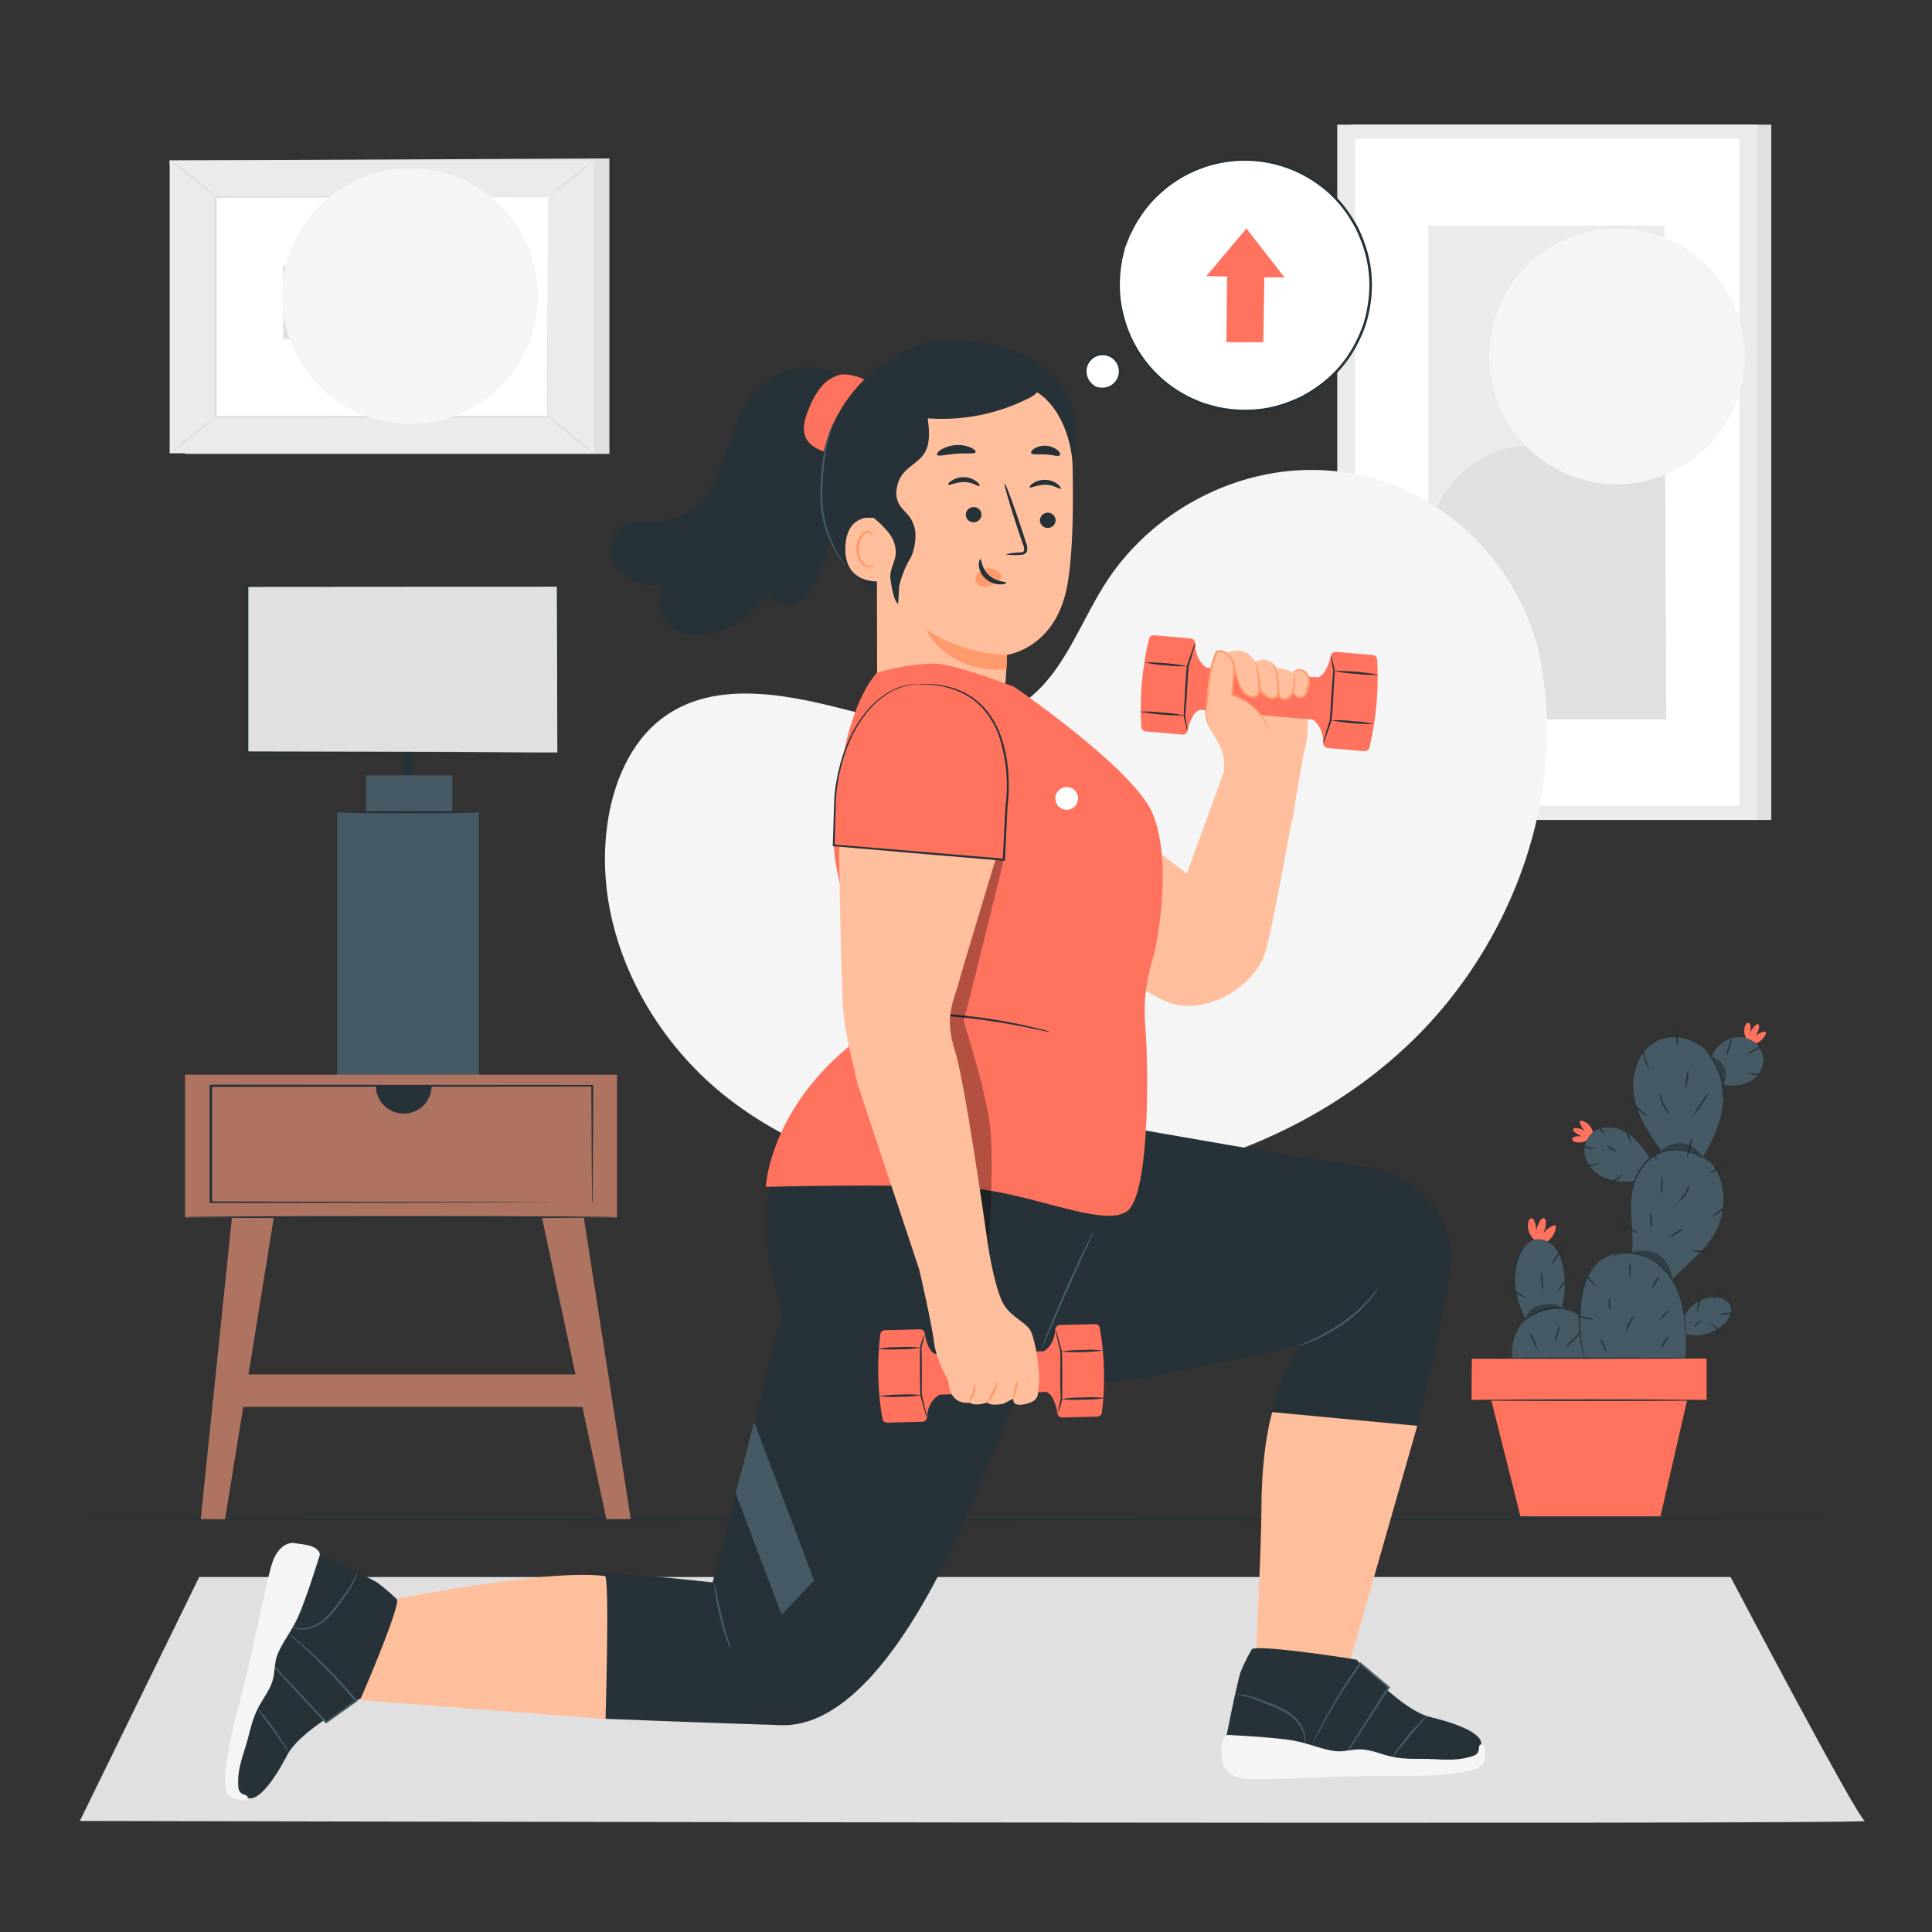 <svg xmlns="http://www.w3.org/2000/svg" viewBox="0 0 500 500"><rect x="0" y="0" width="500" height="500" fill="#333333" stroke="none"/><g id="background-complete"><path d="M20.66,471.26l30.89-63.12H447.88s32.63,62.07,34.73,63.12S20.66,471.26,20.66,471.26Z" style="fill:#e0e0e0"></path><polygon points="157.71 41 157.71 117.47 47.87 117.47 43.91 41.53 157.71 41" style="fill:#e0e0e0"></polygon><rect x="60.94" y="24.5" width="75.78" height="109.84" transform="translate(19.41 178.25) rotate(-90)" style="fill:#ebebeb"></rect><rect x="55.81" y="50.95" width="86.05" height="56.95" style="fill:#fff"></rect><path d="M141.85,51h-.42l-1.23,0-4.72,0-17.73.06-61.94.13.25-.25c0,17.4,0,36.68,0,56.94h0l-.27-.28,86,.06-.21.22c0-17.33.08-31.54.11-41.44,0-4.94,0-8.81.05-11.46,0-1.31,0-2.31,0-3s0-1,0-1,0,.33,0,1,0,1.68,0,3c0,2.63,0,6.48,0,11.41,0,9.92.07,24.18.12,41.57v.21h-.22l-86,.06h-.28v-.27h0c0-20.26,0-39.54,0-56.94V50.7h.25l62.1.12,17.68.07,4.67,0h1.2Z" style="fill:#e0e0e0"></path><path d="M43.91,41.32a9.2,9.2,0,0,1,1.89,1.22c1.12.81,2.65,2,4.3,3.29s3.11,2.57,4.13,3.51A8.75,8.75,0,0,1,55.81,51c-.11.11-2.75-2.07-6-4.7A59.08,59.08,0,0,1,43.91,41.32Z" style="fill:#e0e0e0"></path><path d="M153.75,41.53A53.94,53.94,0,0,1,148,46.45a55.53,55.53,0,0,1-6.12,4.5A53.94,53.94,0,0,1,147.63,46,53,53,0,0,1,153.75,41.53Z" style="fill:#e0e0e0"></path><path d="M153.66,117.32q-6.12-5-12.25-9.92" style="fill:#fff"></path><path d="M141.41,107.4a55.8,55.8,0,0,1,6.3,4.75,57.8,57.8,0,0,1,5.95,5.17,57.35,57.35,0,0,1-6.29-4.75A60,60,0,0,1,141.41,107.4Z" style="fill:#e0e0e0"></path><path d="M43.91,117.31a52.16,52.16,0,0,1,5.72-4.87,52.11,52.11,0,0,1,6-4.44A50.31,50.31,0,0,1,50,112.87,52.67,52.67,0,0,1,43.91,117.31Z" style="fill:#e0e0e0"></path><rect x="90.81" y="51.15" width="19.07" height="54.14" transform="translate(22.12 178.57) rotate(-90)" style="fill:#e0e0e0"></rect><rect x="349.7" y="32.26" width="108.71" height="179.95" style="fill:#e0e0e0"></rect><rect x="346.08" y="32.26" width="108.71" height="179.95" style="fill:#ebebeb"></rect><rect x="350.71" y="35.91" width="99.45" height="172.65" style="fill:#fff"></rect><rect x="369.65" y="58.35" width="61.16" height="127.78" style="fill:#ebebeb"></rect><path d="M369.65,140.91c-.14-11.94,10.59-23.59,22.41-25.25,5.64-.8,11.62.32,16.89-1.84,9.4-3.86,12.39-16.35,21.85-20l.43,92.36H369.65Z" style="fill:#e0e0e0"></path></g><g id="background-simple"><path d="M397.63,166.21l-.88-2.57c-7.4-21.69-25.86-37.85-48.31-41.32a57.85,57.85,0,0,0-8.73-.7c-21.08-.13-41.94,11.24-53.49,29.14-6.8,10.53-10.89,23.46-21,30.78-13.15,9.52-31.13,6-46.77,2s-33.63-7.48-46.75,2.11c-8.21,6-12.62,16.13-14.29,26.22-4.41,26.71,8.8,54.37,29.61,71.25s48.14,24,74.88,24.47c37.47.66,76-11.69,103.21-37.85S406.75,202.93,397.63,166.21Z" style="fill:#f5f5f5"></path><circle cx="418.48" cy="92.23" r="33.09" transform="translate(-4.04 163.7) rotate(-22.03)" style="fill:#f5f5f5"></circle><circle cx="106.11" cy="76.64" r="33.09" style="fill:#f5f5f5"></circle></g><g id="Floor"><path d="M475.34,393.19c0,.15-101.79.26-227.33.26s-227.35-.11-227.35-.26,101.77-.26,227.35-.26S475.34,393.05,475.34,393.19Z" style="fill:#263238"></path></g><g id="Plant"><path d="M397.14,316.16a5.68,5.68,0,0,1,.4,2.48,8.45,8.45,0,0,1,1.12-2.81c.21-.32.53-.66.9-.57s.48.56.5.94a6.23,6.23,0,0,1-.69,3,6.64,6.64,0,0,1,2.56-2,.6.6,0,0,1,.55-.05c.19.12.2.4.16.62a5.17,5.17,0,0,1-3.13,4l-.54.08a4.81,4.81,0,0,1-3.46-5.53c.09-.45.34-1,.8-1S397,315.78,397.14,316.16Z" style="fill:#FF725E"></path><path d="M409.27,340.38a15.78,15.78,0,0,0-5.14-2.07,21.07,21.07,0,0,0,.14-11.36,11,11,0,0,0-1.91-4.09,5.56,5.56,0,0,0-3.86-2.15,5.41,5.41,0,0,0-4.29,2l-1.9,4.39a17.83,17.83,0,0,0-.23,1.93,23.2,23.2,0,0,0,2.77,12.27,12.86,12.86,0,0,0-3.47,10.29h22.53C414.3,347.4,412.71,342.86,409.27,340.38Z" style="fill:#455a64"></path><path d="M393.85,342.68s0-.09.17-.24a5.6,5.6,0,0,1,.55-.65,10.33,10.33,0,0,1,2.5-1.91,11.72,11.72,0,0,1,4.45-1.42,11.19,11.19,0,0,1,5.64.79,11.42,11.42,0,0,1,4.46,3.56,11.67,11.67,0,0,1,2,4.21,10.11,10.11,0,0,1,.33,3.12,6.31,6.31,0,0,1-.09.86,1.19,1.19,0,0,1-.06.29,13.52,13.52,0,0,0-.41-4.21,12,12,0,0,0-2-4.08,11.11,11.11,0,0,0-4.33-3.44,11.23,11.23,0,0,0-5.48-.79,11.85,11.85,0,0,0-4.36,1.32A13.56,13.56,0,0,0,393.85,342.68Z" style="fill:#263238"></path><path d="M392,330.62a6.18,6.18,0,0,1,0-1.49,13.44,13.44,0,0,1,.61-3.56,7.38,7.38,0,0,1,1.93-3.07,3.13,3.13,0,0,1,1.27-.8c0,.05-.48.32-1.1,1a8,8,0,0,0-1.77,3,16.11,16.11,0,0,0-.69,3.47A6.55,6.55,0,0,1,392,330.62Z" style="fill:#263238"></path><path d="M405,348.71a20.08,20.08,0,0,1,2.1-2.15,18.29,18.29,0,0,1,2.18-2.08,10.17,10.17,0,0,1-1.94,2.32A9.78,9.78,0,0,1,405,348.71Z" style="fill:#263238"></path><path d="M402.48,347.4a14.59,14.59,0,0,1,1.06-4.39,7.68,7.68,0,0,1-.36,2.23A8,8,0,0,1,402.48,347.4Z" style="fill:#263238"></path><path d="M395.79,344.89a5.87,5.87,0,0,1,1.28,2,5.77,5.77,0,0,1,.69,2.31,16.32,16.32,0,0,1-1-2.17A14.86,14.86,0,0,1,395.79,344.89Z" style="fill:#263238"></path><path d="M403,334.37a22.76,22.76,0,0,1,3.32-4.39,10.57,10.57,0,0,1-1.52,2.3A11,11,0,0,1,403,334.37Z" style="fill:#263238"></path><path d="M401.43,327.33a16.51,16.51,0,0,1,1.73-2.82,16.79,16.79,0,0,1,2-2.63,15.34,15.34,0,0,1-1.72,2.82A15.81,15.81,0,0,1,401.43,327.33Z" style="fill:#263238"></path><path d="M398.9,329.18a9.05,9.05,0,0,1,.32,2.38,9,9,0,0,1,0,2.41,8.39,8.39,0,0,1-.33-2.39A8.17,8.17,0,0,1,398.9,329.18Z" style="fill:#263238"></path><path d="M388.78,332.38A15,15,0,0,1,392,334a14.82,14.82,0,0,1,2.92,2.1,26.86,26.86,0,0,1-3.1-1.8A24.87,24.87,0,0,1,388.78,332.38Z" style="fill:#263238"></path><g style="opacity:0.3"><path d="M396.88,338.45a8,8,0,0,1,3.66-.9,4.55,4.55,0,0,1,3.67,1v.05a13.65,13.65,0,0,0-9.26,2.88A3.7,3.7,0,0,1,396.88,338.45Z"></path></g><path d="M407.59,294.2a4.56,4.56,0,0,1,2-.07,6.48,6.48,0,0,1-2.09-1.15c-.23-.19-.47-.47-.36-.75s.48-.33.78-.3a4.77,4.77,0,0,1,2.29.82,5.36,5.36,0,0,1-1.31-2.18.52.52,0,0,1,0-.44c.11-.14.33-.12.5-.07a4,4,0,0,1,2.82,2.83v.43a3.79,3.79,0,0,1-1.89,2,3.85,3.85,0,0,1-2.75.19c-.34-.11-.73-.36-.69-.72S407.28,294.29,407.59,294.2Z" style="fill:#FF725E"></path><path d="M453,265.41a4.72,4.72,0,0,1-.09,2,6.49,6.49,0,0,1,1.31-2c.21-.21.51-.43.78-.3s.29.51.24.8a4.8,4.8,0,0,1-1,2.22,5.3,5.3,0,0,1,2.28-1.12.48.48,0,0,1,.44.06c.13.12.09.33,0,.5a4.12,4.12,0,0,1-3.06,2.58l-.43,0a3.78,3.78,0,0,1-1.78-4.81c.14-.33.41-.69.77-.63S453,265.1,453,265.41Z" style="fill:#FF725E"></path><path d="M421.4,324.32c.33,0,.64.05,1,.08.59-6.44-1.37-13,.6-19.12l-.26.33a14.56,14.56,0,0,1-7.06-.63,8.83,8.83,0,0,1-5.11-4.73,6.38,6.38,0,0,1,1.09-6.69c2.22-2.33,6.15-2.21,8.94-.6s4.59,4.14,6.37,6.7a11.74,11.74,0,0,1,3.07-1.77c-3.1-4.27-6.11-8.76-7.09-13.93-1.07-5.65,1-12.34,6.29-14.7,4.46-2,10.06-.19,13.21,3.56.25.29.46.61.68.92l-.11-.3a8.19,8.19,0,0,1,4.25-4.48,6.9,6.9,0,0,1,6.09.3,6,6,0,0,1,3,5.23,6.69,6.69,0,0,1-3.88,5.57,10.48,10.48,0,0,1-6.68.62,20.45,20.45,0,0,1,0,6,34.66,34.66,0,0,1-5.08,12.56,12,12,0,0,1,1.83,1.51c4,4.24,4.31,11.05,2.18,16.51s-7.86,9.49-11.85,13.78h0a26.19,26.19,0,0,1,3.06,9.61,8.75,8.75,0,0,1,7.71-4.95c1.74,0,3.69.79,4.23,2.44.47,1.46-.32,3-1.36,4.17a11,11,0,0,1-10.2,3l0-1.06a45.78,45.78,0,0,1-.18,7.34h-25.7S403.45,323.65,421.4,324.32Z" style="fill:#455a64"></path><rect x="380.85" y="351.57" width="60.82" height="10.78" transform="translate(822.52 713.92) rotate(180)" style="fill:#FF725E"></rect><polygon points="437.13 360.21 429.73 392.43 393.49 392.43 385.39 360.21 437.13 360.21" style="fill:#FF725E"></polygon><path d="M380.88,362.37c0,.11,13.72.21,30.64.21s30.64-.1,30.64-.21-13.71-.22-30.64-.22S380.88,362.25,380.88,362.37Z" style="fill:#263238"></path><path d="M416.63,325.38a1.42,1.42,0,0,1,.35-.2,8.35,8.35,0,0,1,1.07-.46,10.4,10.4,0,0,1,4.23-.49,13,13,0,0,1,6,2.09,15.93,15.93,0,0,1,5.12,5.79,23.68,23.68,0,0,1,2.45,7.34,38.82,38.82,0,0,1,.41,6.31c0,1.8-.06,3.25-.1,4.25,0,.48,0,.86-.05,1.16a1.6,1.6,0,0,1,0,.4,2.12,2.12,0,0,1,0-.4c0-.3,0-.69,0-1.16,0-1.05,0-2.49,0-4.25a41.23,41.23,0,0,0-.48-6.26,23.77,23.77,0,0,0-2.44-7.23,15.92,15.92,0,0,0-5-5.69,13,13,0,0,0-5.8-2.11,10.65,10.65,0,0,0-4.17.38C417.13,325.14,416.64,325.42,416.63,325.38Z" style="fill:#263238"></path><path d="M422.06,311.73a1.4,1.4,0,0,1,0-.3c0-.2,0-.5,0-.88a14.42,14.42,0,0,1,.39-3.22,14.8,14.8,0,0,1,1.78-4.47,12.46,12.46,0,0,1,1.72-2.27,10.25,10.25,0,0,1,5.28-3,12.78,12.78,0,0,1,2.86-.21,14.37,14.37,0,0,1,4.68,1.11,15.6,15.6,0,0,1,2.84,1.56,8.42,8.42,0,0,1,.71.52l.23.2a7.54,7.54,0,0,1-1-.61,18.16,18.16,0,0,0-2.86-1.44,14.26,14.26,0,0,0-4.61-1,12,12,0,0,0-2.77.22,10,10,0,0,0-2.77,1.08,9.62,9.62,0,0,0-2.33,1.84,11.65,11.65,0,0,0-1.7,2.21,15.34,15.34,0,0,0-1.82,4.36,15.65,15.65,0,0,0-.48,3.16C422.08,311.31,422.09,311.73,422.06,311.73Z" style="fill:#263238"></path><path d="M446,284.53a11.55,11.55,0,0,1-.22-2.06c-.05-.64-.12-1.39-.26-2.22a10.89,10.89,0,0,0-.72-2.61,27,27,0,0,0-2.35-4.37c-.71-1.06-1.24-1.65-1.2-1.68s.17.11.42.37a11.33,11.33,0,0,1,1,1.17,22.37,22.37,0,0,1,2.46,4.38,10.72,10.72,0,0,1,.73,2.69,20.55,20.55,0,0,1,.18,2.26A13.64,13.64,0,0,1,446,284.53Z" style="fill:#263238"></path><path d="M442.64,342.33a14.26,14.26,0,0,1,3.28,2.85,13.65,13.65,0,0,1-3.28-2.85Z" style="fill:#263238"></path><path d="M444.8,340.19a13.94,13.94,0,0,1,4.39-.43,7.6,7.6,0,0,1-2.18.38A7.47,7.47,0,0,1,444.8,340.19Z" style="fill:#263238"></path><path d="M443.16,336.39a12.53,12.53,0,0,1,1.22-1.69,13.3,13.3,0,0,1,1.23-1.68,6.5,6.5,0,0,1-2.45,3.37Z" style="fill:#263238"></path><path d="M440.28,334.65a9.15,9.15,0,0,1-.4,2.49,9,9,0,0,1-.73,2.42,9.59,9.59,0,0,1,.4-2.49A9.47,9.47,0,0,1,440.28,334.65Z" style="fill:#263238"></path><path d="M438.36,343.34c-.07-.07.34-.54.91-1s1.07-.87,1.13-.8-.34.54-.91,1.05S438.42,343.41,438.36,343.34Z" style="fill:#263238"></path><path d="M429.42,341.66c-.07-.07.42-.69,1.1-1.4a5,5,0,0,1,1.35-1.16c.07.07-.42.69-1.1,1.4A4.78,4.78,0,0,1,429.42,341.66Z" style="fill:#263238"></path><path d="M427.48,333.41a5.33,5.33,0,0,1,.82-1.68,5.27,5.27,0,0,1,1.12-1.49,5.23,5.23,0,0,1-.82,1.67A5.41,5.41,0,0,1,427.48,333.41Z" style="fill:#263238"></path><path d="M421.79,326.69a7.08,7.08,0,0,1,.2,2.14,7.36,7.36,0,0,1-.14,2.15,13.63,13.63,0,0,1-.06-4.29Z" style="fill:#263238"></path><path d="M409.85,329a16,16,0,0,1,1.69,2,14.55,14.55,0,0,1,1.63,2,7.49,7.49,0,0,1-1.89-1.83A7.28,7.28,0,0,1,409.85,329Z" style="fill:#263238"></path><path d="M408.31,340.69a7.1,7.1,0,0,1,2.13.24,7,7,0,0,1,2.07.57,6.55,6.55,0,0,1-2.13-.23A6.81,6.81,0,0,1,408.31,340.69Z" style="fill:#263238"></path><path d="M420.7,344.78a9.36,9.36,0,0,1,2.23-4.4,16.14,16.14,0,0,1-1.1,2.21A16.63,16.63,0,0,1,420.7,344.78Z" style="fill:#263238"></path><path d="M416.57,339.15a4.61,4.61,0,0,1-.21-1.73,4.36,4.36,0,0,1,.14-1.74,4.87,4.87,0,0,1,.21,1.73A4.36,4.36,0,0,1,416.57,339.15Z" style="fill:#263238"></path><path d="M429.9,349.07a4,4,0,0,1,.73-1.81,3.89,3.89,0,0,1,1.29-1.47,10.44,10.44,0,0,1-1,1.65A10,10,0,0,1,429.9,349.07Z" style="fill:#263238"></path><path d="M415.76,349.89a5.28,5.28,0,0,1-.92-1.67,5.15,5.15,0,0,1-.61-1.81,5.67,5.67,0,0,1,.92,1.67A5.41,5.41,0,0,1,415.76,349.89Z" style="fill:#263238"></path><path d="M437.74,323.74a8,8,0,0,1,2.36-.1,8.79,8.79,0,0,1,2.35.25,7.84,7.84,0,0,1-2.36.09A8.57,8.57,0,0,1,437.74,323.74Z" style="fill:#263238"></path><path d="M442.87,315a12.41,12.41,0,0,1,2.26-1.81,13.05,13.05,0,0,1,2.46-1.54,12.26,12.26,0,0,1-2.26,1.82A12,12,0,0,1,442.87,315Z" style="fill:#263238"></path><path d="M442.34,303.69a14.92,14.92,0,0,1,1.84-1.22,13.53,13.53,0,0,1,1.84-1.22,4.83,4.83,0,0,1-1.65,1.5A5,5,0,0,1,442.34,303.69Z" style="fill:#263238"></path><path d="M436.59,299.7a12.19,12.19,0,0,1,.5-2.75,11.84,11.84,0,0,1,.83-2.66,11.55,11.55,0,0,1-.5,2.75A10.57,10.57,0,0,1,436.59,299.7Z" style="fill:#263238"></path><path d="M427,296.86a11.76,11.76,0,0,1,1.94,3.48,6.31,6.31,0,0,1-1.12-1.66A6.13,6.13,0,0,1,427,296.86Z" style="fill:#263238"></path><path d="M418.72,315.88c.06-.08,1.16.76,2.6,1.65S424,319,424,319.12a9,9,0,0,1-2.81-1.3A8.67,8.67,0,0,1,418.72,315.88Z" style="fill:#263238"></path><path d="M432.13,320.16a6.2,6.2,0,0,1,1.65-1.22,5.91,5.91,0,0,1,1.83-.92,6.3,6.3,0,0,1-1.65,1.21A6.38,6.38,0,0,1,432.13,320.16Z" style="fill:#263238"></path><path d="M434.38,311.06c-.07-.07.8-.93,1.6-2.17s1.25-2.37,1.35-2.34a5.84,5.84,0,0,1-1.06,2.53A5.7,5.7,0,0,1,434.38,311.06Z" style="fill:#263238"></path><path d="M430,309a6.9,6.9,0,0,1-.07-2.21,7.26,7.26,0,0,1,.27-2.19,14.33,14.33,0,0,1-.2,4.4Z" style="fill:#263238"></path><path d="M427.54,318a8.1,8.1,0,0,1-.43-2.23,8,8,0,0,1-.09-2.27,7.31,7.31,0,0,1,.43,2.23A7.18,7.18,0,0,1,427.54,318Z" style="fill:#263238"></path><path d="M420.74,290.91a2486.54,2486.54,0,0,0,1.44,5,6.65,6.65,0,0,1-1.05-2.42A6.76,6.76,0,0,1,420.74,290.91Z" style="fill:#263238"></path><path d="M416,306.7a17,17,0,0,1,2-1.44,17.58,17.58,0,0,1,2-1.43,6.08,6.08,0,0,1-1.77,1.7A6,6,0,0,1,416,306.7Z" style="fill:#263238"></path><path d="M409.44,301.86a101.35,101.35,0,0,1,4.8-.92,9.91,9.91,0,0,1-4.8.92Z" style="fill:#263238"></path><path d="M415.78,296.44a3.45,3.45,0,0,1,1.36.67c.71.45,1.24.89,1.19,1s-.66-.22-1.37-.67S415.72,296.52,415.78,296.44Z" style="fill:#263238"></path><path d="M412.61,290.59a4.19,4.19,0,0,1,1.56,1.29,4.13,4.13,0,0,1,1.06,1.72,11.84,11.84,0,0,1-1.32-1.5A11.06,11.06,0,0,1,412.61,290.59Z" style="fill:#263238"></path><path d="M408.3,296.16a12.53,12.53,0,0,1,2.22.55,12,12,0,0,1,2.19.64,5.75,5.75,0,0,1-2.28-.3A5.67,5.67,0,0,1,408.3,296.16Z" style="fill:#263238"></path><path d="M438.16,288.66a31.63,31.63,0,0,1,1.94-3,31.21,31.21,0,0,1,2-2.94,12.89,12.89,0,0,1-1.7,3.13A12.73,12.73,0,0,1,438.16,288.66Z" style="fill:#263238"></path><path d="M436.24,281.84a9.43,9.43,0,0,1,.16-2.55,10.28,10.28,0,0,1,.5-2.51,9.43,9.43,0,0,1-.16,2.55A9.75,9.75,0,0,1,436.24,281.84Z" style="fill:#263238"></path><path d="M429.61,282.9c.1,0,.37,1.29,1,2.8s1.41,2.61,1.33,2.67a6.89,6.89,0,0,1-1.64-2.54A6.69,6.69,0,0,1,429.61,282.9Z" style="fill:#263238"></path><path d="M421.81,284.55c.08-.06,1.05,1.08,2.39,2.34s2.54,2.16,2.48,2.24a10.07,10.07,0,0,1-2.71-2A10,10,0,0,1,421.81,284.55Z" style="fill:#263238"></path><path d="M424.83,270.4c.1,0,.4,1.42.93,3.14s1.09,3.09,1,3.13a14.72,14.72,0,0,1-1.93-6.27Z" style="fill:#263238"></path><path d="M433.81,265.74a9.66,9.66,0,0,1,.32,2.52,8.93,8.93,0,0,1,0,2.54,9.57,9.57,0,0,1-.32-2.52A9,9,0,0,1,433.81,265.74Z" style="fill:#263238"></path><path d="M452.33,277.71a11,11,0,0,1,1.93.14,11.38,11.38,0,0,1,1.93.17,4,4,0,0,1-2,.17A4,4,0,0,1,452.33,277.71Z" style="fill:#263238"></path><path d="M451.79,273a13.41,13.41,0,0,1,2.65-1.6,14,14,0,0,1,2.81-1.3,14,14,0,0,1-2.65,1.6A14.66,14.66,0,0,1,451.79,273Z" style="fill:#263238"></path><path d="M446.78,273.2a8.82,8.82,0,0,1,.56-2.37,8.94,8.94,0,0,1,.9-2.28,9.12,9.12,0,0,1-.57,2.38A8.75,8.75,0,0,1,446.78,273.2Z" style="fill:#263238"></path><g style="opacity:0.3"><path d="M432.75,331.07a8,8,0,0,0-3.43-6.29c-2-1.36-5.67-1.5-7.1-.48a11,11,0,0,1,6.23,2.15,17.37,17.37,0,0,1,4.3,4.62"></path></g><g style="opacity:0.3"><path d="M440.68,299.7a7,7,0,0,0-4.9-3.81c-2.08-.38-5,.77-5.8,2.08a9.53,9.53,0,0,1,5.69-.45,15.13,15.13,0,0,1,5,2.18"></path></g><g style="opacity:0.3"><path d="M445.92,281.05a5.52,5.52,0,0,0,.34-4.74,4.66,4.66,0,0,0-3.39-2.72,14.41,14.41,0,0,1,3,7.55"></path></g><path d="M413.47,326.85s-.27.25-.69.75a14,14,0,0,0-1.56,2.28,24.91,24.91,0,0,0-2.23,8.8,40.07,40.07,0,0,0,.46,9.14c.18,1.16.35,2.09.47,2.74a5.73,5.73,0,0,1,.16,1,4.77,4.77,0,0,1-.3-1c-.17-.64-.38-1.57-.6-2.73a36.26,36.26,0,0,1-.56-9.21,23.42,23.42,0,0,1,2.37-8.9,11.92,11.92,0,0,1,1.68-2.25A3,3,0,0,1,413.47,326.85Z" style="fill:#263238"></path><path d="M441.67,351.57l-.18,0-.55,0-2.08,0-7.68.05-25.31.05-25-.05.12-.12c0,3.32,0,6,0,7.9,0,.91,0,1.63,0,2.15,0,.23,0,.41,0,.56s0,.19,0,.19a1.49,1.49,0,0,1,0-.19l0-.56c0-.52,0-1.24,0-2.15,0-1.89-.05-4.58-.08-7.9v-.12h.12l25-.05,25.31.05,7.68.06,2.08,0,.55,0Z" style="fill:#263238"></path></g><g id="Table"><rect x="104.11" y="173.89" width="2.97" height="28.7" style="fill:#263238"></rect><rect x="87.27" y="210.2" width="36.64" height="68.13" style="fill:#455a64"></rect><rect x="94.74" y="200.66" width="22.31" height="9.54" style="fill:#455a64"></rect><rect x="63.95" y="151.62" width="80.32" height="43.11" style="fill:#e0e0e0"></rect><path d="M144.27,194.73s0-.27,0-.78,0-1.29,0-2.26c0-2,0-4.9-.05-8.63,0-7.46-.06-18.21-.11-31.44l.21.21L64,151.89h0l.27-.27c0,15.23,0,29.81,0,43.11l-.25-.26,57.69.13,16.63.07,4.44,0,1.16,0h.4l-.37,0h-1.13l-4.39,0-16.56.08L64,195h-.26v-.26c0-13.3,0-27.88,0-43.11v-.28H64l80.32.07h.21v.21c0,13.28-.09,24.07-.11,31.57,0,3.71,0,6.59-.06,8.58,0,1,0,1.7,0,2.22S144.27,194.73,144.27,194.73Z" style="fill:#263238"></path><path d="M123.75,210.2c0,.16-8.13.28-18.16.28s-18.15-.12-18.15-.28,8.12-.29,18.15-.29S123.75,210,123.75,210.2Z" style="fill:#263238"></path><rect x="47.89" y="278.12" width="111.79" height="36.97" style="fill:#ae7461"></rect><polygon points="51.95 393.15 60.02 315.09 70.86 315.09 58.25 393.19 51.95 393.15" style="fill:#ae7461"></polygon><polygon points="163.23 393.13 151.09 315.09 140.26 315.09 156.93 393.17 163.23 393.13" style="fill:#ae7461"></polygon><rect x="59.25" y="355.7" width="94.07" height="8.41" style="fill:#ae7461"></rect><path d="M97.28,281a7.21,7.21,0,1,0,14.42,0Z" style="fill:#263238"></path><path d="M159.38,315c0,.16-24.94.28-55.7.28S48,315.16,48,315s24.94-.27,55.71-.27S159.38,314.85,159.38,315Z" style="fill:#263238"></path><path d="M153.21,311.2s0-.19,0-.55,0-.9,0-1.57c0-1.4,0-3.42-.06-6,0-5.22-.07-12.75-.13-22.08l.25.2-98.72.08c-.32.25.42-.34.35-.27h0v7.84q0,3.89,0,7.68c0,5.05,0,10,0,14.68l-.34-.27,70.7.13,20.57.07,5.52,0h1.43l.51,0h-.46l-1.4,0-5.45,0-20.49.08-70.93.12h-.34v-.26c0-4.72,0-9.63,0-14.68V281h0c-.08.05.67-.53.36-.28l98.72.08h.24V281c0,9.38-.1,16.95-.13,22.19,0,2.58,0,4.58-.06,6,0,.66,0,1.17,0,1.54S153.21,311.2,153.21,311.2Z" style="fill:#263238"></path></g><g id="speech-bubble"><path d="M283.69,100.12a4.43,4.43,0,1,1,5.8-2.36A4.42,4.42,0,0,1,283.69,100.12Z" style="fill:#fff"></path><path d="M283.69,100.12c0-.05.38.1,1.06.18a4.36,4.36,0,0,0,2.76-.6,4.18,4.18,0,1,0-6.2-2.61,4.46,4.46,0,0,0,1.5,2.39c.53.44.9.59.88.64a2.33,2.33,0,0,1-1-.46,4.43,4.43,0,0,1-1.75-2.47,4.61,4.61,0,0,1,1-4.33,4.67,4.67,0,0,1,8.11,3.42,4.61,4.61,0,0,1-2.37,3.77,4.43,4.43,0,0,1-3,.47A2.19,2.19,0,0,1,283.69,100.12Z" style="fill:#263238"></path><path d="M291.23,63.92a32.54,32.54,0,1,0,40.89-21.1A32.54,32.54,0,0,0,291.23,63.92Z" style="fill:#fff"></path><path d="M291.23,63.92a2.42,2.42,0,0,1,.15-.51c.12-.36.29-.84.51-1.46.12-.32.24-.68.39-1.08s.37-.79.58-1.25a24.39,24.39,0,0,1,1.63-3,30.89,30.89,0,0,1,6-7.25,32.67,32.67,0,0,1,41.75-1.52,30,30,0,0,1,6.58,6.78,37.11,37.11,0,0,1,2.59,4.15,36.68,36.68,0,0,1,1.92,4.61,31.91,31.91,0,0,1,1.73,10.06,35.15,35.15,0,0,1-1.54,10.41,35.09,35.09,0,0,1-4.77,9.37,31.74,31.74,0,0,1-7.25,7.2,30.2,30.2,0,0,1-8.75,4.52,35.22,35.22,0,0,1-4.63,1.24,35.58,35.58,0,0,1-4.66.48,33,33,0,0,1-16.87-3.94,32.75,32.75,0,0,1-16.27-21.51,30.52,30.52,0,0,1-.72-9.4,23.38,23.38,0,0,1,.43-3.42c.09-.49.15-1,.25-1.36l.3-1.1c.19-.63.33-1.12.44-1.49a2.36,2.36,0,0,1,.17-.5,4.93,4.93,0,0,1-.1.52c-.09.37-.21.87-.36,1.51-.09.33-.18.7-.28,1.1s-.13.87-.21,1.36a22.61,22.61,0,0,0-.36,3.4,30.87,30.87,0,0,0,.83,9.29A32.23,32.23,0,0,0,323.47,106a29.48,29.48,0,0,0,9.1-1.7,36,36,0,0,0,4.42-1.85,36.62,36.62,0,0,0,4.14-2.59,31.36,31.36,0,0,0,7.08-7,34.63,34.63,0,0,0,4.67-9.17,34.55,34.55,0,0,0,1.51-10.18,31.25,31.25,0,0,0-1.69-9.85,35.06,35.06,0,0,0-1.87-4.51A35.63,35.63,0,0,0,348.3,55a29.92,29.92,0,0,0-6.42-6.66,32.33,32.33,0,0,0-41.08,1.3,30.84,30.84,0,0,0-6.07,7.1,24.07,24.07,0,0,0-1.67,3c-.22.44-.45.84-.62,1.22s-.29.74-.42,1.06l-.57,1.44A4.66,4.66,0,0,1,291.23,63.92Z" style="fill:#263238"></path><path d="M332.43,71.8l-9.86-12.66L312.21,71.46l5.37.1-.2,17h9.55l.29-16.79Z" style="fill:#FF725E"></path></g><g id="Character"><path d="M293.35,215.63l13.79,10.45,12.95-35.48L337,197s-7.07,41.15-9.57,49.51c-2.28,7.6-12.69,15-22.11,13.68s-29.13-19.87-29.13-19.87Z" style="fill:#ffbf9d"></path><path d="M334.43,212.56s2-14,3.44-19.5c1.14-4.46.17-10.89.17-10.89s2.46-6-3.23-7.6c0,0-.77-1.49-4.51-1.66,0,0,.11-1.37-2.95-2.13a2.29,2.29,0,0,0-1.37.08l-1.14.44a5.22,5.22,0,0,0-4.23-2.89c-4.07-.11-3.75,1.67-5.17,4.37s-3.19,10.38-3,13.51,4,5.85,4.32,10.63S315,211.31,315,211.31Z" style="fill:#ffbf9d"></path><rect x="309.72" y="173.97" width="31.36" height="10.99" transform="translate(16.7 -27.41) rotate(4.95)" style="fill:#FF725E"></rect><path d="M296.54,189.29l9.45.82a1.29,1.29,0,0,0,1.39-1.16l1.93-22.33a1.29,1.29,0,0,0-1.17-1.39l-9.45-.82a1.28,1.28,0,0,0-1.38,1.17,77.5,77.5,0,0,0-1.94,22.33A1.28,1.28,0,0,0,296.54,189.29Z" style="fill:#FF725E"></path><path d="M312.72,173c-.17,0-3.49-1.66-3.39-6.56l-9.26,1.18-1.78,20.53,9.09.82s.85-4.56,3.17-5.26l3.94-6.07Z" style="fill:#FF725E"></path><path d="M309.33,166.42a8.45,8.45,0,0,1-.41,1.69c-.3,1.06-.75,2.57-1.31,4.35v-.05c-.11,1.54-.24,3.32-.34,5.21-.15,2.91-.35,5.59-.57,7.57v-.05c.21,1.19.37,2.15.47,2.82a4.4,4.4,0,0,1,.1,1.06,3.68,3.68,0,0,1-.31-1c-.17-.66-.38-1.62-.64-2.79v-.06c.14-2,.29-4.65.44-7.57.1-1.89.25-3.68.4-5.22v-.05c.6-1.77,1.11-3.26,1.49-4.29A7.68,7.68,0,0,1,309.33,166.42Z" style="fill:#263238"></path><path d="M307.39,172.39a31.25,31.25,0,0,1-5.65-.23,29.81,29.81,0,0,1-5.6-.75,61.16,61.16,0,0,1,11.25,1Z" style="fill:#263238"></path><path d="M306.51,185.18a66.62,66.62,0,0,1-11.63-1,34,34,0,0,1,5.84.24A32,32,0,0,1,306.51,185.18Z" style="fill:#263238"></path><path d="M355.23,169.52l-9.45-.82a1.29,1.29,0,0,0-1.39,1.16l-1.93,22.33a1.29,1.29,0,0,0,1.17,1.39l9.45.82a1.28,1.28,0,0,0,1.38-1.17,77.5,77.5,0,0,0,1.94-22.33A1.28,1.28,0,0,0,355.23,169.52Z" style="fill:#FF725E"></path><path d="M339.05,185.83c.17,0,3.49,1.66,3.39,6.56l9.26-1.18,1.77-20.53-9.08-.82s-1,4.75-3.29,5.45l-3.82,5.88Z" style="fill:#FF725E"></path><path d="M342.44,192.39a7.65,7.65,0,0,1,.41-1.69c.3-1.06.75-2.57,1.31-4.35v.05c.11-1.54.24-3.32.34-5.21.15-2.91.35-5.59.57-7.57v0c-.21-1.19-.37-2.15-.47-2.82a3.82,3.82,0,0,1-.1-1.06,3.68,3.68,0,0,1,.31,1c.17.66.38,1.62.64,2.8v.05c-.14,2-.29,4.65-.44,7.57-.1,1.9-.25,3.68-.4,5.22v.05c-.6,1.77-1.11,3.26-1.49,4.29A7.68,7.68,0,0,1,342.44,192.39Z" style="fill:#263238"></path><path d="M344.38,186.42a31.25,31.25,0,0,1,5.65.23,30,30,0,0,1,5.6.75,61.16,61.16,0,0,1-11.25-1Z" style="fill:#263238"></path><path d="M345.26,173.63a66.62,66.62,0,0,1,11.63,1,34,34,0,0,1-5.84-.24A32,32,0,0,1,345.26,173.63Z" style="fill:#263238"></path><path d="M313.24,188.16c-1.29-1.34-1.25-3.43-1-5.27.58-4.75.63-9.85,2.64-14.2,1.47-.7,3.43.54,4.17,2.58s-.07,5.93-.19,8.59c4.27,1.16,9,5.42,9.57,9.8" style="fill:#ffbf9d"></path><path d="M328.41,189.66a11.72,11.72,0,0,0-1.57-3.62,14.38,14.38,0,0,0-3-3.28,14,14,0,0,0-5-2.67l-.19-.05v-.19c.07-1.52.3-3.1.42-4.74s.23-3.41-.78-4.8a3.82,3.82,0,0,0-1.49-1.31,2,2,0,0,0-1.78-.07l.12-.13a26.52,26.52,0,0,0-2,7.59c-.3,2.39-.48,4.54-.72,6.32a8.85,8.85,0,0,0,.12,4.12,5.81,5.81,0,0,0,.71,1.33s-.12-.08-.3-.27a4,4,0,0,1-.59-1,8.72,8.72,0,0,1-.28-4.23c.2-1.78.34-3.93.62-6.33a26.26,26.26,0,0,1,1.93-7.75l0-.09.08,0a2.64,2.64,0,0,1,2.23.07,4.34,4.34,0,0,1,1.7,1.48,5.08,5.08,0,0,1,.88,2.57,15.69,15.69,0,0,1,0,2.57c-.12,1.66-.36,3.24-.44,4.72l-.18-.24a14.32,14.32,0,0,1,5.16,2.82,14,14,0,0,1,3,3.44,9.23,9.23,0,0,1,1.18,2.73,5,5,0,0,1,.14.77C328.42,189.57,328.43,189.66,328.41,189.66Z" style="fill:#ff9a6c"></path><path d="M334.71,179.19a3.12,3.12,0,0,0,1,1.09,1.62,1.62,0,0,0,1.38.23,2.39,2.39,0,0,0,1.24-1.55,7.22,7.22,0,0,0,.53-2.37,3.58,3.58,0,0,0-.68-2.29,2.41,2.41,0,0,0-2.13-.93,1.81,1.81,0,0,0-1.55,1.63" style="fill:#ffbf9d"></path><path d="M334.45,175s-.09-.22,0-.6a1.91,1.91,0,0,1,1.18-1.14,2.43,2.43,0,0,1,2.37.59,3.63,3.63,0,0,1,1,2.8,7.57,7.57,0,0,1-.76,2.84,2.51,2.51,0,0,1-.85,1,1.55,1.55,0,0,1-1.2.19,2.23,2.23,0,0,1-1.31-1c-.21-.33-.27-.53-.24-.55s.16.15.4.42a2.17,2.17,0,0,0,1.22.75,1.18,1.18,0,0,0,.89-.18,2.18,2.18,0,0,0,.66-.9,7.71,7.71,0,0,0,.67-2.65,3.22,3.22,0,0,0-.84-2.43,2.09,2.09,0,0,0-1.93-.59,1.84,1.84,0,0,0-1.11.87C334.51,174.79,334.49,175,334.45,175Z" style="fill:#ff9a6c"></path><path d="M334.64,174.34a8,8,0,0,1,.18,4.08,4.33,4.33,0,0,1-.86,1.76,2.11,2.11,0,0,1-1.73.79,1.41,1.41,0,0,1-1.31-1.24l-.7-6" style="fill:#ffbf9d"></path><path d="M330.22,173.74a10.21,10.21,0,0,1,.46,2.32c.11.79.22,1.63.35,2.54l.09.73.05.38a1,1,0,0,0,.07.3,1.22,1.22,0,0,0,1.05.7,1.79,1.79,0,0,0,1.29-.5,3.19,3.19,0,0,0,.77-1.15,6.3,6.3,0,0,0,.47-2.4,15.91,15.91,0,0,0-.18-2.32,4.08,4.08,0,0,1,.54,2.31,6.13,6.13,0,0,1-.39,2.59,3.44,3.44,0,0,1-.87,1.35,2.27,2.27,0,0,1-1.66.64,1.71,1.71,0,0,1-1.49-1,1.27,1.27,0,0,1-.1-.46l-.05-.38c0-.25-.05-.49-.07-.73-.09-.91-.16-1.75-.24-2.54A10.91,10.91,0,0,1,330.22,173.74Z" style="fill:#ff9a6c"></path><path d="M324.5,171.43a20.12,20.12,0,0,0,1.07,5.59,8,8,0,0,0,1.13,2.29,3.69,3.69,0,0,0,2.06,1.43,1.7,1.7,0,0,0,1.36-.17,1.89,1.89,0,0,0,.69-1.51,18.87,18.87,0,0,0-1.06-6.94" style="fill:#ffbf9d"></path><path d="M329.75,172.12a2.52,2.52,0,0,1,.34.77,16.61,16.61,0,0,1,.62,2.18,15.5,15.5,0,0,1,.36,3.36,3.21,3.21,0,0,1-.47,2,1.55,1.55,0,0,1-1.06.58,2.6,2.6,0,0,1-1.18-.15,5,5,0,0,1-2.77-3.13,18.73,18.73,0,0,1-.89-3.25,14.72,14.72,0,0,1-.24-2.26,2.34,2.34,0,0,1,0-.83c.09,0,.15,1.17.56,3a20.87,20.87,0,0,0,1,3.15,4.67,4.67,0,0,0,2.5,2.82,1.44,1.44,0,0,0,1.66-.26,2.77,2.77,0,0,0,.39-1.73,17.79,17.79,0,0,0-.24-3.28C330,173.28,329.67,172.15,329.75,172.12Z" style="fill:#ff9a6c"></path><path d="M319.35,170.57a21.26,21.26,0,0,0,1.12,5.85,8.46,8.46,0,0,0,1.18,2.39,3.92,3.92,0,0,0,2.15,1.5,1.78,1.78,0,0,0,1.43-.18,2,2,0,0,0,.73-1.58,19.69,19.69,0,0,0-1.12-7.25" style="fill:#ffbf9d"></path><path d="M324.84,171.3s.17.27.36.79a17.68,17.68,0,0,1,.64,2.29,16.75,16.75,0,0,1,.38,3.51,3.31,3.31,0,0,1-.5,2.13,1.58,1.58,0,0,1-1.1.6,2.64,2.64,0,0,1-1.22-.16,5.21,5.21,0,0,1-2.89-3.26,18.81,18.81,0,0,1-.94-3.4,16.48,16.48,0,0,1-.26-2.36,3,3,0,0,1,0-.87c.09,0,.15,1.23.58,3.15a22.34,22.34,0,0,0,1,3.3,4.88,4.88,0,0,0,2.62,2.95,1.53,1.53,0,0,0,1.76-.27,3.06,3.06,0,0,0,.41-1.82,19.51,19.51,0,0,0-.26-3.44C325.15,172.5,324.76,171.32,324.84,171.3Z" style="fill:#ff9a6c"></path><path d="M162.16,135.59c2.76-1,5.91-.34,8.89-.61,5.58-.51,10.14-4.42,12.84-8.83s4-9.4,5.84-14.13,3.06-9,7.82-12.87c8.39-6.76,22.6-4.87,23,4.52l-5.75,7.63a56.26,56.26,0,0,1-3.27,38.49c-1.11,2.39-2.54,4.87-5.07,6.14s-6.41.63-7.33-1.83c-3.21,3.24-6.54,6.52-10.81,8.54s-9.75,2.53-13.81.2-5.63-8-2.35-11.18c-4.87.19-10.14-1.29-12.86-4.91S157.66,137.27,162.16,135.59Z" style="fill:#263238"></path><path d="M225.2,99.29c-1.41-1.56-5.83-2.76-7.88-2.28a9.43,9.43,0,0,0-5.11,3.51,22.27,22.27,0,0,0-3,5.55c-.93,2.32-1.73,5-.64,7.26,1,2.08,3.32,3.15,5.54,3.8,1.24.36,2.83.53,3.62-.5a3.58,3.58,0,0,0,.54-1.65A35.14,35.14,0,0,1,225.2,99.29Z" style="fill:#FF725E"></path><path d="M249.13,88.31c-7.5-1.3-14.1,1.56-20.44,5.77a38.67,38.67,0,0,0-15.38,41.22,29.76,29.76,0,0,0,14.58,18.28c9.74,5,22.23,3.31,31-3.26s13.79-17.46,14.25-28.4a36.27,36.27,0,0,0-5.64-21.52,27.53,27.53,0,0,0-18.35-12.09" style="fill:#263238"></path><path d="M227.7,113.74c1.11-2.87.69-6.07,1.14-9.11,1-6.7,3.48-12.77,9.73-15.35,5.82-2.41,15.82-1.13,22.81,1.15a26.68,26.68,0,0,1,12.47,8.2,21,21,0,0,1,3.8,18.9l-34.25-5.12c-3.22,2.65-6.51,5.33-10.41,6.8a7.14,7.14,0,0,1-3.58.56,3.21,3.21,0,0,1-2.66-2.21C226.45,116.26,227.22,115,227.7,113.74Z" style="fill:#263238"></path><path d="M227,176.32l-.12-64.75a5.6,5.6,0,0,1,5.24-5.45l29.94-6.22c9.53-.6,15.34,11.35,15.53,20.89.22,10.61.07,23.57-1.52,31.41-3.2,15.76-15.45,17.26-15.45,17.26s0,.61-.33,6.37c0,0-.42,11.92-13.76,10.54C237.86,185.48,227,176.32,227,176.32Z" style="fill:#ffbf9d"></path><path d="M273.18,134.62a2,2,0,0,1-2.05,2,2,2,0,0,1-2-1.93,2.05,2.05,0,0,1,2.05-2A2,2,0,0,1,273.18,134.62Z" style="fill:#263238"></path><path d="M274.5,126.46c-.27.25-1.76-1-3.95-1s-3.84.94-4.07.66c-.11-.13.17-.59.89-1.07a5.51,5.51,0,0,1,3.27-.86,5.37,5.37,0,0,1,3.13,1.16C274.42,125.85,274.62,126.34,274.5,126.46Z" style="fill:#263238"></path><path d="M254,133.16a2,2,0,0,1-2.05,2,2,2,0,0,1-2-1.92,2,2,0,0,1,2.05-2A1.94,1.94,0,0,1,254,133.16Z" style="fill:#263238"></path><path d="M253.5,125.76c-.26.26-1.76-1-3.95-1s-3.84.94-4.07.67.17-.6.89-1.08a5.54,5.54,0,0,1,3.27-.85,5.34,5.34,0,0,1,3.13,1.15C253.42,125.16,253.63,125.65,253.5,125.76Z" style="fill:#263238"></path><path d="M260.23,143.48a14.45,14.45,0,0,1,3.59-.49c.56,0,1.09-.12,1.2-.5a2.85,2.85,0,0,0-.3-1.67l-1.47-4.33c-2-6.16-3.49-11.22-3.24-11.3s2.1,4.85,4.14,11c.49,1.52,1,3,1.4,4.35a3.28,3.28,0,0,1,.2,2.21,1.43,1.43,0,0,1-1,.78,4.25,4.25,0,0,1-1,.09A14.8,14.8,0,0,1,260.23,143.48Z" style="fill:#263238"></path><path d="M260.64,169.46a40.34,40.34,0,0,1-21-6.57s4.87,11.21,20.82,10.4Z" style="fill:#ff9a6c"></path><path d="M259.08,148.72a3.94,3.94,0,0,0-3.48-1.62,3.6,3.6,0,0,0-2.54,1.23,2.29,2.29,0,0,0-.29,2.6,2.64,2.64,0,0,0,2.84.85,8.32,8.32,0,0,0,2.88-1.55,2.56,2.56,0,0,0,.65-.62.73.73,0,0,0,0-.81" style="fill:#ff9a6c"></path><path d="M253.72,144.72c.36,0,.26,2.37,2.22,4.15s4.51,1.62,4.51,1.95c0,.15-.58.44-1.65.42a6,6,0,0,1-3.77-1.49,5.17,5.17,0,0,1-1.71-3.47C253.27,145.28,253.56,144.7,253.72,144.72Z" style="fill:#263238"></path><path d="M252.49,117c-.24.59-2.41.22-5,.42s-4.69.81-5,.26c-.14-.26.25-.81,1.11-1.35a8.68,8.68,0,0,1,7.63-.51C252.14,116.26,252.6,116.75,252.49,117Z" style="fill:#263238"></path><path d="M274.29,117.8c-.4.48-1.89-.1-3.7-.2s-3.37.19-3.7-.34c-.15-.26.12-.75.81-1.19a5.35,5.35,0,0,1,6,.44C274.28,117,274.47,117.57,274.29,117.8Z" style="fill:#263238"></path><path d="M230.27,138.35c0-1.18-1.2-4-2.36-4.26-3.1-.61-8.73-.6-9.12,7.31-.53,10.82,10.44,9.12,10.47,8.81S230.1,142.43,230.27,138.35Z" style="fill:#ffbf9d"></path><path d="M226.16,146s-.19.12-.52.25a1.87,1.87,0,0,1-1.41,0c-1.12-.47-2-2.33-1.95-4.29a6.19,6.19,0,0,1,.66-2.67,2.17,2.17,0,0,1,1.49-1.37.94.94,0,0,1,1.08.57c.13.31.06.52.11.54s.24-.17.18-.62a1.25,1.25,0,0,0-.39-.7,1.47,1.47,0,0,0-1-.33,2.65,2.65,0,0,0-2,1.58,6.42,6.42,0,0,0-.81,3c0,2.18,1,4.27,2.52,4.8a2,2,0,0,0,1.74-.2C226.13,146.21,226.2,146,226.16,146Z" style="fill:#ff9a6c"></path><path d="M269,99.42c-.38-1.44-2.2-1.86-3.69-2-10.67-.63-21.28,1.87-31.48,5.07-3.45,1.08-7,2.31-9.65,4.76-3.57,3.28-5,8.37-5,13.22A46,46,0,0,0,221.63,134h4.42a23.4,23.4,0,0,1,4.1,4.1,7.91,7.91,0,0,1,1.64,5.43c-.24,2.11-1.61,4.07-1.35,6.17.2,1.5.76,5.75,2,6.62l.28-4.69a26.39,26.39,0,0,1,2.68-6.82c1.37-2.1,2-6.53,1.1-8.87s-1.33-2.42-3-4.32c-1.78-2.09-1.86-4.3-1-6.88,1.11-3.14,3.56-4,5.89-6.36,2.49-2.53,2.18-6.61,1.7-10.12a49.82,49.82,0,0,0,26.2-5.22C267.81,102.27,269.44,101,269,99.42Z" style="fill:#263238"></path><path d="M218.89,146.39s-.12-.08-.29-.27-.42-.49-.72-.88a25.36,25.36,0,0,1-2.22-3.51,29.45,29.45,0,0,1-2.33-5.72,28.38,28.38,0,0,1-1-7.49,57,57,0,0,1,1.43-13.61,28.28,28.28,0,0,1,1.25-4c.18-.46.37-.79.48-1a1.46,1.46,0,0,1,.2-.34,11.34,11.34,0,0,1-.49,1.43,37.7,37.7,0,0,0-1.08,4,63.29,63.29,0,0,0-1.27,13.52,29.18,29.18,0,0,0,.94,7.37,32.33,32.33,0,0,0,2.19,5.68,31.45,31.45,0,0,0,2.07,3.57A12.59,12.59,0,0,1,218.89,146.39Z" style="fill:#455a64"></path><path d="M216.61,276.28S187.82,298,202.56,339.52l-18.15,70c-11.52-1.28-22.28-2.26-30.81-2.35,0,0-5,27.82,3.11,37.66,0,0,28.5,1.14,45.56,1.64,18.24.53,34.26-24.89,44.33-46.37s22.16-54.45,27.76-63.25,16.7-33.38,16.7-33.38Z" style="fill:#263238"></path><path d="M262.69,353.64c.8,0,13.19,6.93,35.1,2.64S336.62,348,336.62,348c-.88.51-5.78,9.35-7.36,17.43L366.79,369s7.08-28.41,8.56-41.06-8-24.22-22.48-26.05-59.71-9.9-59.71-9.9l-19.57,26.53Z" style="fill:#263238"></path><path d="M325.07,427.08s1.37-26.9,1.39-36.76c.05-16.28,2.8-24.86,2.8-24.86L366.79,369l-17.29,60.5C348.62,430.25,325.07,427.08,325.07,427.08Z" style="fill:#ffbf9d"></path><path d="M356.71,333.2a3.72,3.72,0,0,1-.49.91,18.57,18.57,0,0,1-1.63,2.29,33.61,33.61,0,0,1-6.86,6.2,46.56,46.56,0,0,1-8.1,4.49c-1.09.47-2,.8-2.62,1a4.45,4.45,0,0,1-1,.27c0-.08,1.33-.61,3.46-1.62a58,58,0,0,0,7.95-4.57,38.9,38.9,0,0,0,6.88-6C355.86,334.4,356.63,333.15,356.71,333.2Z" style="fill:#455a64"></path><path d="M283,318.81a6.89,6.89,0,0,1-.48,1.23l-1.48,3.28c-1.3,2.86-3,6.63-4.88,10.8s-3.49,8-4.74,10.87l-1.44,3.3a5.89,5.89,0,0,1-.59,1.18,6.8,6.8,0,0,1,.4-1.26c.29-.8.73-1.94,1.29-3.36,1.11-2.82,2.72-6.7,4.6-10.94s3.68-8,5-10.75c.68-1.36,1.24-2.46,1.64-3.21A6,6,0,0,1,283,318.81Z" style="fill:#455a64"></path><path d="M189.12,427a12,12,0,0,1-1-2.43c-.54-1.52-1.2-3.66-1.8-6.06s-1-4.61-1.21-6.21a11.46,11.46,0,0,1-.23-2.62,15.71,15.71,0,0,1,.59,2.55c.32,1.59.77,3.76,1.36,6.15s1.19,4.53,1.64,6.08A15,15,0,0,1,189.12,427Z" style="fill:#455a64"></path><polygon points="190.4 386.43 202.29 417.91 210.69 408.99 195.17 368.03 190.4 386.43" style="fill:#455a64"></polygon><path d="M317.47,449s2-10.32,3.49-16a44.63,44.63,0,0,1,3-6.14c1.06-1.43,27.19,2.56,27.2,2.71s11.52,13,18.94,14.79,13.68,4.33,13.24,7.23,5.14,5.29-10.81,4.76-22.92-1-33.2-1.58-20.15.88-21.34-2.45S317.47,449,317.47,449Z" style="fill:#263238"></path><path d="M339.44,451.81a138.94,138.94,0,0,1,12.61-21.32l7.31,6.18L348.85,453.1l-2.81,3s-7.76-4.41-7.18-4.36" style="fill:#263238"></path><path d="M338.86,451.77a11.63,11.63,0,0,0,1.85,1.15l5.42,3.06-.21,0L348.7,453l0,0,10.46-16.46.05.34-.86-.73-6.45-5.46.37-.05a149.57,149.57,0,0,0-9.48,15c-1.06,1.93-1.88,3.49-2.44,4.56l-.64,1.23c-.15.28-.23.42-.25.41a3.05,3.05,0,0,1,.17-.45l.57-1.26c.51-1.1,1.28-2.68,2.31-4.64a132.59,132.59,0,0,1,9.35-15.12l.16-.22.21.17,6.45,5.45.87.73.17.15-.12.19L349,453.21h0l-2.83,3-.09.1-.12-.07c-2.3-1.33-4.11-2.42-5.34-3.2-.62-.39-1.09-.7-1.4-.93l-.34-.27s-.06-.06-.06-.1S338.87,451.76,338.86,451.77Z" style="fill:#455a64"></path><path d="M337.52,451.8a7.91,7.91,0,0,0-.35-3.5,8.91,8.91,0,0,0-2.05-3.19,14.37,14.37,0,0,0-3.88-2.63c-1.51-.74-3-1.29-4.4-1.84s-2.58-1.07-3.64-1.38c-2.13-.59-3.52-.69-3.51-.79a3.23,3.23,0,0,1,1,0,15.09,15.09,0,0,1,2.62.42,34.61,34.61,0,0,1,3.72,1.28c1.37.53,2.92,1.06,4.46,1.82a14,14,0,0,1,4,2.77,8.85,8.85,0,0,1,2.06,3.41,6.18,6.18,0,0,1,.26,2.66A2.27,2.27,0,0,1,337.52,451.8Z" style="fill:#455a64"></path><path d="M369.22,444.12c.11.11-2,2.4-4.44,5.34s-4.33,5.41-4.46,5.32a7.87,7.87,0,0,1,1.06-1.75c.72-1,1.76-2.43,3-3.91s2.42-2.75,3.31-3.64A7.28,7.28,0,0,1,369.22,444.12Z" style="fill:#455a64"></path><path d="M317.81,449s-.92,0-1.46,1.63,0,4.48.15,5.69,1.61,3.88,6.72,4.11,23.06-.72,29.42-.79,14.55.18,21.48-.44,9.16-1.59,9.87-3,.47-5.07-.7-4.75.3,2.23-2.11,3-4.57,1.15-9.93.83-8.1.45-13.84-1.42-6.53-.92-10.12-.64-7.59-1.85-12.46-2.74S317.81,449,317.81,449Z" style="fill:#f5f5f5"></path><path d="M90.91,416.14s48.39-10.44,65.64-8.27c1.27.16.16,37,.16,37l-67.34-5.19Z" style="fill:#ffbf9d"></path><path d="M82.89,402.12s9.5,4.53,14.6,7.36a44.74,44.74,0,0,1,5.21,4.42c1.12,1.38-9.25,25.7-9.39,25.67s-15.48,7.92-19,14.67-7.59,12.17-10.29,11-6.4,3.66-1.92-11.66,6.67-22,9.79-31.75S76,402.1,79.52,401.78,82.89,402.12,82.89,402.12Z" style="fill:#263238"></path><path d="M74.67,422.69a139.33,139.33,0,0,1,17.51,17.52l-7.8,5.54-13.3-14.26L68.84,428s6.2-6.42,6-5.87" style="fill:#263238"></path><path d="M74.85,422.14a10.53,10.53,0,0,0-1.57,1.51L69,428.13l0-.21,2.27,3.45,0,0,13.34,14.22-.35,0,.93-.66L92,440l-.05.37a147.29,147.29,0,0,0-12.15-12.91C78.24,426,76.93,424.77,76,424L75,423c-.23-.22-.34-.33-.33-.35a3.47,3.47,0,0,1,.39.28l1.08.86c.94.77,2.28,1.91,3.92,3.4a132.27,132.27,0,0,1,12.32,12.82l.17.2-.22.16-6.88,4.9-.92.65-.19.14-.16-.17L70.93,431.62h0c-.8-1.27-1.55-2.45-2.22-3.49l-.07-.12.09-.1c1.86-1.89,3.37-3.38,4.43-4.37.53-.5,1-.88,1.25-1.12a1.81,1.81,0,0,1,.35-.26.14.14,0,0,1,.11,0S74.86,422.15,74.85,422.14Z" style="fill:#455a64"></path><path d="M75.15,420.84a7.88,7.88,0,0,0,3.48.52,8.71,8.71,0,0,0,3.6-1.19,14.13,14.13,0,0,0,3.51-3.09c1.1-1.28,2-2.62,2.88-3.81s1.68-2.24,2.24-3.19c1.1-1.91,1.55-3.23,1.64-3.19a3.29,3.29,0,0,1-.26.94,15.16,15.16,0,0,1-1.06,2.43A32.87,32.87,0,0,1,89,413.55c-.85,1.19-1.75,2.55-2.87,3.86a14.08,14.08,0,0,1-3.67,3.18,8.76,8.76,0,0,1-3.82,1.14,6.19,6.19,0,0,1-2.64-.4A2.61,2.61,0,0,1,75.15,420.84Z" style="fill:#455a64"></path><path d="M74.7,453.45c-.12.08-1.82-2.53-4.06-5.63s-4.16-5.54-4-5.64A7.38,7.38,0,0,1,68,443.64c.83.95,1.92,2.31,3,3.87s2.06,3,2.7,4.12A7,7,0,0,1,74.7,453.45Z" style="fill:#455a64"></path><path d="M82.76,402.44s.21-.9-1.21-1.82-4.35-1.08-5.55-1.27-4.16.59-5.66,5.48-5,22.52-6.55,28.69S60,447.58,58.87,454.44s-.74,9.26.47,10.31,4.79,1.72,4.78.51-2.24-.27-2.43-2.8,0-4.71,1.67-9.83,1.58-7.95,4.82-13,2.52-6.1,3.14-9.66,3.68-6.88,5.76-11.38S82.76,402.44,82.76,402.44Z" style="fill:#f5f5f5"></path><path d="M262.47,177.76s31.32,21.41,35.92,33,1.66,28.89.85,33.52-3.73,10.56-2.83,21.61,1.09,43.05-4.64,47.5-24.11-4.31-39.53-5.76-54.05-.48-54.05-.48.9-19.29,21.34-36.15l6.77-15.33s-11.13-26.48-10.54-39.42,3.25-32.91,11.15-42.12a57.16,57.16,0,0,1,14.41-2.39C246.79,171.59,262.47,177.76,262.47,177.76Z" style="fill:#FF725E"></path><path d="M271.77,267.09a10.3,10.3,0,0,1-1.55-.28l-4.17-.87c-3.52-.72-8.42-1.6-13.86-2.27s-10.41-1-14-1.16l-4.26-.16a7.85,7.85,0,0,1-1.56-.11,10.73,10.73,0,0,1,1.56-.09c1,0,2.47,0,4.27,0a140.65,140.65,0,0,1,14.05,1,137.73,137.73,0,0,1,13.88,2.43c1.76.4,3.17.76,4.14,1A8.4,8.4,0,0,1,271.77,267.09Z" style="fill:#263238"></path><path d="M255.2,330.77s2.74-29.68.69-41.63-6.73-24.55-6.4-25.29,10.32-41.44,10.32-41.44L244,221.09l-14.58,50.37Z" style="opacity:0.3"></path><path d="M279,206.55a2.94,2.94,0,1,1-3-2.86A2.94,2.94,0,0,1,279,206.55Z" style="fill:#fff"></path><path d="M217.06,215.45s.6,39.5,1.18,46.21,3.74,19,3.74,19l17.65,53.13,17.23-3.29s-6.75-49.13-9.63-58.22-.71-12.21,1-18.36,9.95-33.25,9.95-33.25-14-4.54-25-5.68S217.06,215.45,217.06,215.45Z" style="fill:#ffbf9d"></path><rect x="241.01" y="350.08" width="30.06" height="10.53" transform="translate(-8.95 6.62) rotate(-1.46)" style="fill:#FF725E"></rect><path d="M229,344.26l9.09-.23a1.23,1.23,0,0,1,1.26,1.19l.55,21.47a1.23,1.23,0,0,1-1.2,1.26l-9.09.23a1.22,1.22,0,0,1-1.26-1.19,74.51,74.51,0,0,1-.55-21.47A1.24,1.24,0,0,1,229,344.26Z" style="fill:#FF725E"></path><path d="M243.53,360.81c-.16,0-3.44,1.39-3.63,6.08l-8.78-1.67-.51-19.75,8.74-.25s.55,4.41,2.73,5.21l3.41,6Z" style="fill:#FF725E"></path><path d="M239.9,366.89a7.1,7.1,0,0,1-.55-1.58c-.3-1-.71-2.46-1.18-4.19v-.05c0-1.48-.09-3.2-.08-5,0-2.8,0-5.35,0-7.27v0a23.4,23.4,0,0,1,1.14-3.58,25.38,25.38,0,0,1-.76,3.68v-.06c.09,1.92.13,4.49.1,7.29,0,1.81,0,3.52,0,5V361c.43,1.74.77,3.2,1,4.23A7.73,7.73,0,0,1,239.9,366.89Z" style="fill:#263238"></path><path d="M238.4,361.06a27.22,27.22,0,0,1-5.41.4,28.54,28.54,0,0,1-5.42-.12,29.14,29.14,0,0,1,5.41-.4A29.57,29.57,0,0,1,238.4,361.06Z" style="fill:#263238"></path><path d="M238.3,348.78a30.9,30.9,0,0,1-5.58.4,29.57,29.57,0,0,1-5.61-.12,31.08,31.08,0,0,1,5.59-.4A30.39,30.39,0,0,1,238.3,348.78Z" style="fill:#263238"></path><path d="M284,366.61l-9.08.23a1.22,1.22,0,0,1-1.26-1.2l-.55-21.47a1.23,1.23,0,0,1,1.2-1.26l9.09-.23a1.24,1.24,0,0,1,1.26,1.2,74.5,74.5,0,0,1,.54,21.47A1.23,1.23,0,0,1,284,366.61Z" style="fill:#FF725E"></path><path d="M269.47,350.05c.16,0,3.43-1.38,3.63-6.07l8.78,1.67.5,19.75-8.73.24s-.65-4.59-2.83-5.4l-3.31-5.85Z" style="fill:#FF725E"></path><path d="M273.1,344a8.32,8.32,0,0,1,.55,1.57c.3,1,.71,2.46,1.17,4.19v.06c.06,1.48.1,3.2.08,5,0,2.81,0,5.36,0,7.27v.06a26.44,26.44,0,0,1-1.13,3.58,23.78,23.78,0,0,1,.76-3.68v0c-.1-1.91-.14-4.48-.11-7.28,0-1.81,0-3.52,0-5v.05c-.43-1.74-.78-3.21-1-4.24A6.88,6.88,0,0,1,273.1,344Z" style="fill:#263238"></path><path d="M274.6,349.8a29.08,29.08,0,0,1,5.4-.4,28,28,0,0,1,5.42.13,57.51,57.51,0,0,1-10.82.27Z" style="fill:#263238"></path><path d="M274.69,362.09a29.48,29.48,0,0,1,5.59-.41,31.48,31.48,0,0,1,5.6.12,29,29,0,0,1-5.59.4A31.1,31.1,0,0,1,274.69,362.09Z" style="fill:#263238"></path><path d="M237.79,177c-11.35.29-20.07,12.66-21.63,29l-.38,12.69,44,3.68.65-13.63S265.4,176.29,237.79,177Z" style="fill:#FF725E"></path><path d="M237.79,177a.85.85,0,0,1,.21,0h.64a22.9,22.9,0,0,1,2.48.06,21.71,21.71,0,0,1,9,2.46,18.36,18.36,0,0,1,5.12,4.23,22.15,22.15,0,0,1,3.8,6.79,34.41,34.41,0,0,1,1.83,8.61,45.29,45.29,0,0,1-.14,9.71v0c-.2,4.31-.42,8.89-.64,13.64v.26l-.26,0-18.52-1.55L215.76,219l-.23,0v-.23q.18-5.7.35-11a35.67,35.67,0,0,1,.5-5.12c.16-.82.31-1.64.46-2.44l.57-2.34a43.26,43.26,0,0,1,3.19-8.32,31.53,31.53,0,0,1,4.33-6.27,22.13,22.13,0,0,1,4.77-4c.81-.42,1.54-.84,2.26-1.13s1.38-.54,2-.67l1.64-.35c.47-.07.88-.08,1.21-.11l.74,0a.81.81,0,0,1,.25,0l-.25,0-.74.09c-.32,0-.72.07-1.19.15l-1.61.39c-.61.14-1.24.45-2,.7s-1.43.72-2.22,1.14a22.6,22.6,0,0,0-4.66,4,31.08,31.08,0,0,0-4.24,6.24,43.27,43.27,0,0,0-3.1,8.26c-.19.76-.37,1.53-.56,2.32s-.29,1.6-.44,2.42a34.72,34.72,0,0,0-.48,5.08c-.1,3.5-.21,7.16-.32,11l-.22-.26,25.52,2.13,18.51,1.55-.28.24c.24-4.75.47-9.33.68-13.63h0a40.87,40.87,0,0,0-1.6-18.12,21.38,21.38,0,0,0-3.69-6.7,17.85,17.85,0,0,0-5-4.2,22.23,22.23,0,0,0-8.85-2.56c-1.07-.14-1.9-.09-2.46-.13l-.64,0Z" style="fill:#263238"></path><path d="M238,329s3.09,13.21,3.76,18.6c.55,4.37,3.67,9.77,3.67,9.77s-.1,6.19,5.54,5.66c0,0,1.21,1.05,4.61-.1,0,0,.42,1.08,4.09.36l2.6-1.34s-.6,2.3,3.19,1.39,3.09-2.6,3.41-5.51-.79-10.38-2-13.11-5.63-3.8-7.57-8-3.47-13.45-3.47-13.45Z" style="fill:#ffbf9d"></path><path d="M252.49,357.87A7.59,7.59,0,0,1,250.9,363a12.85,12.85,0,0,1,.77-2.57A12,12,0,0,1,252.49,357.87Z" style="fill:#ff9a6c"></path><path d="M258.18,357.31a6.85,6.85,0,0,1-.93,3.23,7.07,7.07,0,0,1-1.93,2.74,24.66,24.66,0,0,1,1.46-3A26.09,26.09,0,0,1,258.18,357.31Z" style="fill:#ff9a6c"></path><path d="M263.39,357.16a12.49,12.49,0,0,1-1.1,4.92,6.36,6.36,0,0,1,.29-2.52A6.29,6.29,0,0,1,263.39,357.16Z" style="fill:#ff9a6c"></path></g></svg>
